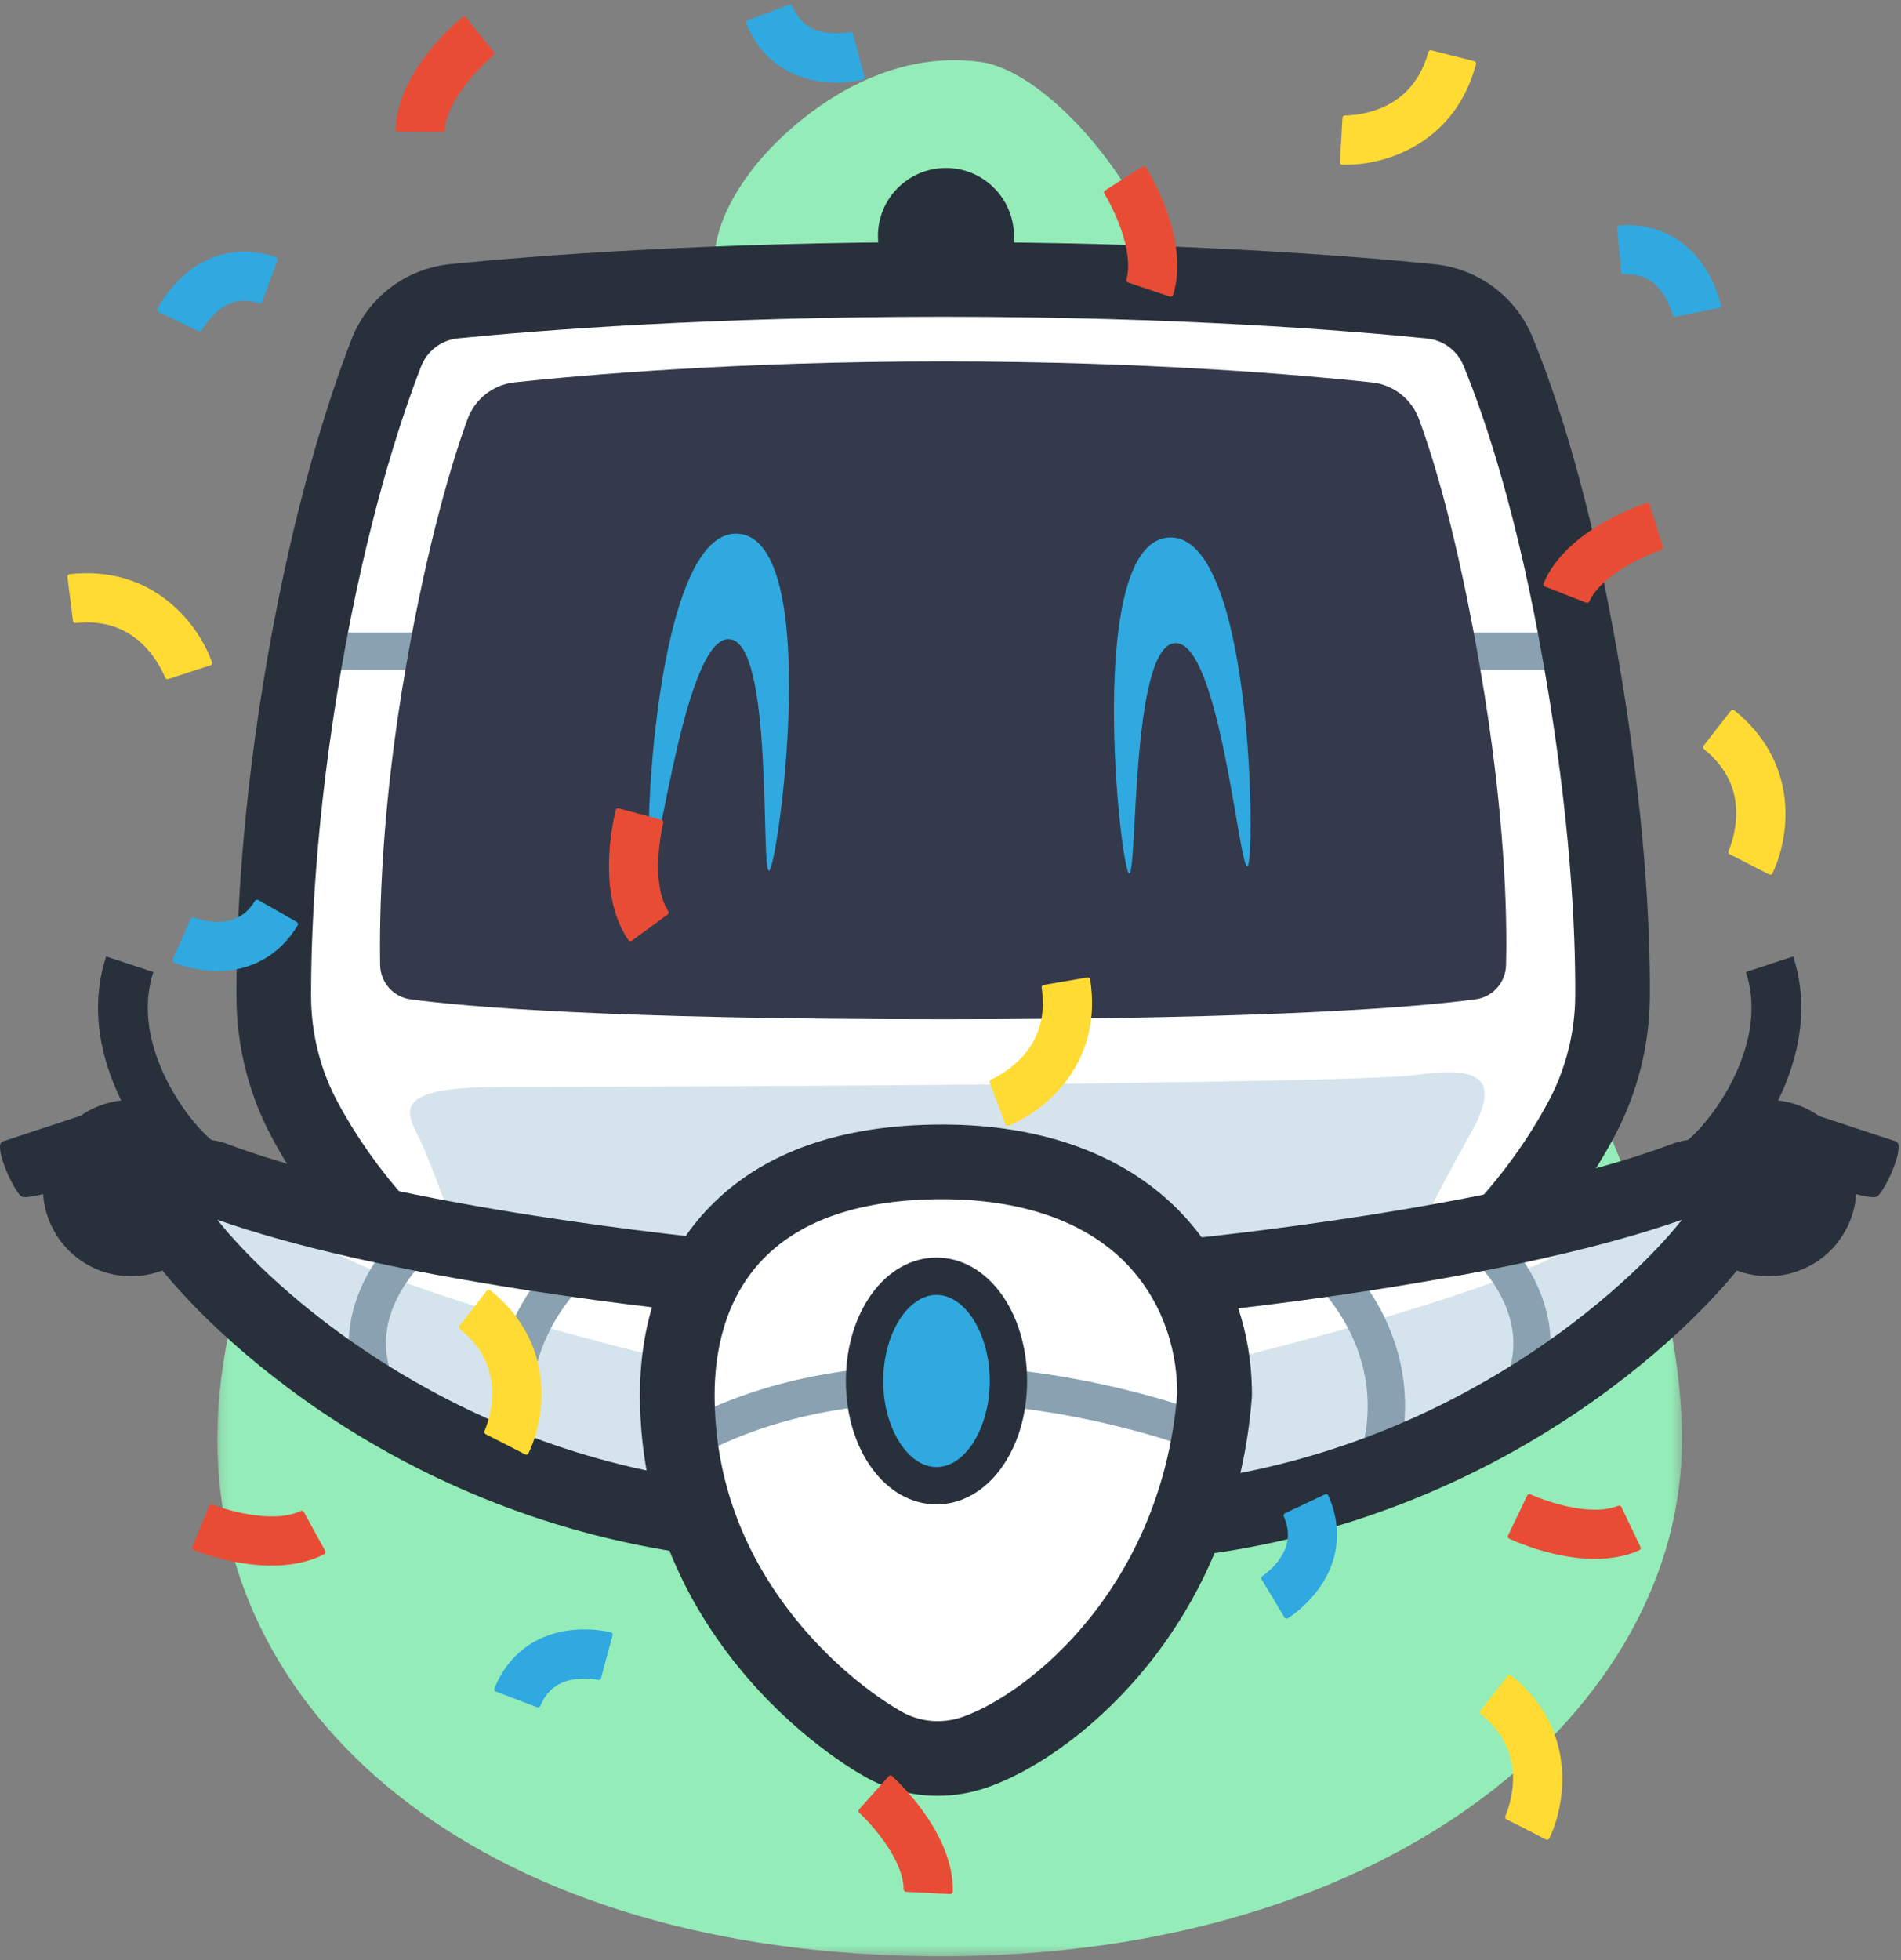 <svg width="194" height="200" viewBox="0 0 194 200" fill="none" xmlns="http://www.w3.org/2000/svg">
<rect x="0" y="0" width="194" height="200" fill="#808080" stroke="none"/>
<mask id="mask0" mask-type="alpha" maskUnits="userSpaceOnUse" x="22" y="55" width="150" height="145">
<path fill-rule="evenodd" clip-rule="evenodd" d="M22.179 55.944H171.647V199.593H22.179V55.944Z" fill="white"/>
</mask>
<g mask="url(#mask0)">
<path fill-rule="evenodd" clip-rule="evenodd" d="M94.589 55.944C73.062 55.944 22.179 107.091 22.179 146.912C22.179 175.607 49.643 199.593 96.073 199.593C142.503 199.593 171.647 174.13 171.647 146.912C171.647 112.432 134.865 55.944 94.589 55.944Z" fill="#94EDB8"/>
</g>
<path fill-rule="evenodd" clip-rule="evenodd" d="M78.313 33.344C68.955 29.693 73.589 20.322 78.713 15.051C84.242 9.36 91.955 5.184 100.095 6.326C108.045 7.441 120.265 23.164 118.879 32.138C117.342 42.083 94.257 39.566 78.313 33.344Z" fill="#94EDB8"/>
<path fill-rule="evenodd" clip-rule="evenodd" d="M16.86 121.216C16.86 121.216 27.663 137.499 35.996 142.157C44.329 146.815 63.774 153.49 63.774 153.49C63.774 153.49 68.614 154.518 69.638 156.383C70.662 158.249 81.366 170.889 83.218 173.358C85.07 175.828 89.083 178.914 92.478 178.914C95.873 178.914 106.984 175.21 107.601 174.284C108.218 173.358 118.712 161.321 119.638 160.395C120.564 159.469 126.737 155.676 128.897 154.795C131.058 153.914 143.712 148.358 146.799 147.124C149.885 145.889 168.712 136.555 171.799 132.117C174.885 127.68 183.753 121.641 177.652 120.783C171.551 119.924 158.237 124.685 158.237 124.685C158.237 124.685 164.391 111.63 164.391 106.074C164.391 100.519 160.302 64.099 160.302 64.099C160.302 64.099 158.886 35.395 150.527 33.235C142.169 31.075 147.416 28.297 131.984 29.223C116.552 30.149 41.835 32.309 41.835 32.309C41.835 32.309 33.836 57.309 32.601 64.408C31.366 71.506 28.589 98.05 28.897 102.68C29.206 107.309 34.144 123.667 34.144 123.667L16.86 121.216Z" fill="white"/>
<path fill-rule="evenodd" clip-rule="evenodd" d="M46.793 126.603C46.793 126.603 43.989 118.532 42.72 115.993C41.45 113.453 39.926 110.914 50.846 110.914C61.766 110.914 137.698 110.66 144.808 109.644C151.919 108.628 152.935 110.66 149.887 115.993C146.84 121.326 143.792 127.674 143.792 127.674L121.953 130.212C121.953 130.212 115.35 123.865 110.017 121.58C104.684 119.294 90.717 117.262 87.415 119.548C84.114 121.834 78.527 125.389 77.511 126.659C76.495 127.929 71.654 130.116 71.654 130.116L46.793 126.603Z" fill="#D5E4EC"/>
<path fill-rule="evenodd" clip-rule="evenodd" d="M67.861 138.594C67.861 138.594 36.879 131.23 30.784 125.643C24.689 120.056 19.61 120.818 19.61 120.818C19.61 120.818 30.276 139.196 32.561 141.435C34.847 143.673 50.592 153.07 51.354 153.578C52.116 154.085 69.117 154.795 69.117 154.795L67.861 138.594Z" fill="#D5E4EC"/>
<path fill-rule="evenodd" clip-rule="evenodd" d="M125.748 138.594C125.748 138.594 156.73 131.23 162.825 125.643C168.92 120.056 173.999 120.818 173.999 120.818C173.999 120.818 163.333 139.196 161.048 141.435C158.762 143.673 143.016 153.07 142.255 153.578C141.493 154.085 124.492 154.795 124.492 154.795L125.748 138.594Z" fill="#D5E4EC"/>
<path fill-rule="evenodd" clip-rule="evenodd" d="M70.849 148.781L68.992 145.455C78.641 140.064 91.077 138.158 104.955 139.942C115.362 141.28 122.841 144.168 123.154 144.29L121.77 147.839C121.77 147.839 121.769 147.839 121.769 147.838C121.652 147.793 114.309 144.973 104.374 143.708C95.293 142.551 82.105 142.493 70.849 148.781Z" fill="#89A1B1"/>
<path fill-rule="evenodd" clip-rule="evenodd" d="M88.228 140.899C88.228 146.801 91.516 151.586 95.571 151.586C99.626 151.586 102.913 146.801 102.913 140.899C102.913 134.997 99.626 130.213 95.571 130.213C91.516 130.213 88.228 134.997 88.228 140.899Z" fill="#2FA9E0"/>
<path fill-rule="evenodd" clip-rule="evenodd" d="M95.571 132.117C92.623 132.117 90.133 136.139 90.133 140.899C90.133 145.659 92.623 149.681 95.571 149.681C98.518 149.681 101.009 145.659 101.009 140.899C101.009 136.139 98.518 132.117 95.571 132.117ZM95.571 153.49C90.385 153.49 86.323 147.96 86.323 140.899C86.323 133.838 90.385 128.308 95.571 128.308C100.756 128.308 104.818 133.838 104.818 140.899C104.818 147.96 100.756 153.49 95.571 153.49Z" fill="#28313B"/>
<path fill-rule="evenodd" clip-rule="evenodd" d="M96.165 122.352C87.954 122.352 81.802 124.406 77.879 128.455C73.785 132.682 72.926 138.32 72.926 142.307C72.926 150.198 75.404 157.506 80.292 164.028C85.089 170.428 90.469 173.768 92.004 174.638C93.894 175.711 96.177 175.902 98.267 175.163C101.547 174.002 106.672 170.746 111.218 165.09C114.825 160.602 119.294 152.981 120.142 142.132C120.109 136.979 118.23 132.257 114.843 128.821C110.671 124.589 104.212 122.352 96.165 122.352ZM95.694 183.225C93.103 183.225 90.535 182.564 88.244 181.264C86.385 180.209 79.877 176.177 74.196 168.597C68.298 160.727 65.308 151.882 65.308 142.307C65.308 134.572 67.763 127.949 72.408 123.154C77.82 117.567 85.813 114.734 96.165 114.734C106.297 114.734 114.632 117.756 120.268 123.472C125.1 128.374 127.762 135.05 127.762 142.271L127.751 142.557C126.986 152.749 123.322 162.192 117.156 169.863C112.446 175.723 106.335 180.388 100.809 182.344C99.144 182.934 97.414 183.225 95.694 183.225Z" fill="#28313B"/>
<path fill-rule="evenodd" clip-rule="evenodd" d="M30.413 68.347H160.302V64.538H30.413V68.347Z" fill="#89A1B1"/>
<path fill-rule="evenodd" clip-rule="evenodd" d="M38.795 98.477C38.828 100.246 40.148 101.727 41.901 101.962C47.435 102.703 61.993 103.995 96.225 103.995C130.533 103.995 145.079 102.697 150.586 101.957C152.331 101.723 153.646 100.255 153.692 98.495C153.819 93.687 153.656 83.156 151.002 67.894C148.66 54.435 146.258 46.654 144.793 42.723C144.033 40.684 142.181 39.251 140.017 39.017C133.407 38.304 117.502 36.873 96.225 36.873C75.032 36.873 59.168 38.293 52.512 39.009C50.32 39.245 48.459 40.709 47.705 42.781C46.213 46.884 43.729 54.917 41.454 67.866C38.892 82.447 38.702 93.465 38.795 98.477Z" fill="#343A4C"/>
<path fill-rule="evenodd" clip-rule="evenodd" d="M156.236 127.934L150.611 122.796C153.541 119.588 156.029 116.095 158.006 112.412C159.781 109.105 160.731 105.376 160.753 101.627C160.793 94.875 160.274 83.572 157.577 68.067C154.896 52.657 151.626 42.836 149.355 37.311C148.721 35.765 147.291 34.702 145.622 34.532C137.418 33.705 120.088 32.317 96.221 32.317C72.424 32.32 55.007 33.699 46.742 34.521C45.033 34.691 43.585 35.797 42.963 37.407C40.692 43.29 37.444 53.381 34.867 68.04C32.125 83.656 31.734 95.792 31.746 101.636C31.75 105.429 32.692 109.175 34.469 112.473C36.372 116.002 38.744 119.361 41.521 122.455L35.851 127.544C32.672 124.002 29.951 120.147 27.763 116.088C25.39 111.685 24.133 106.692 24.127 101.648C24.113 94.206 24.663 82.102 27.364 66.721C30.047 51.458 33.463 40.863 35.856 34.663C37.519 30.356 41.401 27.396 45.988 26.939C54.393 26.104 72.095 24.701 96.221 24.699C120.421 24.699 138.04 26.111 146.388 26.953C150.862 27.406 154.699 30.266 156.402 34.416C158.817 40.291 162.284 50.674 165.082 66.761C167.877 82.82 168.413 94.61 168.371 101.671C168.342 106.658 167.08 111.618 164.719 116.016C162.444 120.252 159.591 124.262 156.236 127.934Z" fill="#28313B"/>
<path fill-rule="evenodd" clip-rule="evenodd" d="M119.274 54.843C110.601 55.352 114.379 89.165 115.237 89.115C116.095 89.064 115.395 65.882 119.906 65.617C124.417 65.353 126.43 88.458 127.288 88.408C128.146 88.358 127.948 54.335 119.274 54.843Z" fill="#2FA9E0"/>
<path fill-rule="evenodd" clip-rule="evenodd" d="M75.382 54.46C84.038 55.207 79.329 88.904 78.473 88.83C77.616 88.756 78.955 65.601 74.453 65.213C69.951 64.824 67.302 87.865 66.445 87.791C65.59 87.717 66.726 53.713 75.382 54.46Z" fill="#2FA9E0"/>
<path fill-rule="evenodd" clip-rule="evenodd" d="M89.599 23.808C89.748 19.977 92.975 16.993 96.806 17.143C100.637 17.293 103.62 20.52 103.471 24.35C103.321 28.181 100.094 31.165 96.263 31.015C92.433 30.865 89.449 27.639 89.599 23.808Z" fill="#28313B"/>
<path fill-rule="evenodd" clip-rule="evenodd" d="M51.72 150.714C49.135 143.357 50.937 137.389 52.905 133.677C55.021 129.686 57.758 127.415 57.873 127.321L60.293 130.263C59.922 130.57 51.266 137.932 55.314 149.451L51.72 150.714Z" fill="#89A1B1"/>
<path fill-rule="evenodd" clip-rule="evenodd" d="M36.602 142.157C33.352 134.226 38.681 127.26 41.953 124.685L44.313 127.674C44.294 127.689 42.416 129.2 40.987 131.623C39.192 134.667 38.903 137.725 40.127 140.712L36.602 142.157Z" fill="#89A1B1"/>
<path fill-rule="evenodd" clip-rule="evenodd" d="M16.521 112.791C11.867 111.053 6.686 113.416 4.949 118.07C3.211 122.723 5.574 127.904 10.227 129.641C14.881 131.379 20.062 129.016 21.799 124.363C23.537 119.709 21.174 114.528 16.521 112.791Z" fill="#28313B"/>
<path fill-rule="evenodd" clip-rule="evenodd" d="M19.69 121.213C16.004 118.95 10.604 111.752 10.05 104.123C9.885 101.86 10.147 99.662 10.829 97.588L15.654 99.174C15.18 100.615 14.999 102.156 15.116 103.755C15.549 109.726 20.054 115.477 22.347 116.885L19.69 121.213Z" fill="#28313B"/>
<path fill-rule="evenodd" clip-rule="evenodd" d="M70.618 158.569C39.277 154.244 19.726 134.547 14.837 127.322C13.1 124.752 13.226 121.391 15.15 118.956C17.075 116.522 20.317 115.624 23.216 116.721C40.669 123.32 72.662 126.39 72.983 126.42L72.27 134.005C71.932 133.973 63.882 133.209 53.467 131.585C40.351 129.54 29.839 127.143 22.18 124.451C27.732 131.469 45.171 147.367 71.659 151.022L70.618 158.569Z" fill="#28313B"/>
<path fill-rule="evenodd" clip-rule="evenodd" d="M142.107 150.714L138.513 149.451C142.586 137.86 133.629 130.341 133.538 130.266L135.954 127.321C136.069 127.415 138.806 129.686 140.922 133.677C142.889 137.389 144.692 143.357 142.107 150.714Z" fill="#89A1B1"/>
<path fill-rule="evenodd" clip-rule="evenodd" d="M157.224 142.157L153.699 140.713C154.924 137.725 154.635 134.667 152.839 131.623C151.41 129.2 149.532 127.689 149.514 127.674L151.874 124.684C155.146 127.26 160.474 134.227 157.224 142.157Z" fill="#89A1B1"/>
<path fill-rule="evenodd" clip-rule="evenodd" d="M177.306 112.791C181.959 111.053 187.14 113.416 188.878 118.07C190.616 122.723 188.252 127.904 183.599 129.641C178.946 131.379 173.765 129.016 172.027 124.363C170.289 119.709 172.653 114.528 177.306 112.791Z" fill="#28313B"/>
<path fill-rule="evenodd" clip-rule="evenodd" d="M174.137 121.213L171.479 116.885C173.773 115.477 178.278 109.726 178.711 103.755C178.828 102.156 178.646 100.615 178.173 99.174L182.998 97.588C183.679 99.662 183.942 101.86 183.777 104.123C183.223 111.752 177.823 118.95 174.137 121.213Z" fill="#28313B"/>
<path fill-rule="evenodd" clip-rule="evenodd" d="M123.209 158.569L122.167 151.022C148.653 147.367 166.092 131.471 171.647 124.451C163.987 127.143 153.475 129.541 140.36 131.585C129.944 133.209 121.894 133.973 121.557 134.005L120.843 126.42C121.164 126.39 153.158 123.32 170.611 116.72C173.51 115.624 176.751 116.522 178.676 118.956C180.601 121.391 180.727 124.752 178.991 127.321C174.101 134.547 154.549 154.244 123.209 158.569Z" fill="#28313B"/>
<path fill-rule="evenodd" clip-rule="evenodd" d="M8.336 113.803L11.553 119.64C11.553 119.64 3.046 122.599 2.223 122.084C1.401 121.569 -0.69 116.969 0.229 116.474L8.336 113.803Z" fill="#28313B"/>
<path fill-rule="evenodd" clip-rule="evenodd" d="M185.427 113.803L182.21 119.64C182.21 119.64 190.717 122.599 191.54 122.084C192.362 121.569 194.453 116.969 193.534 116.474L185.427 113.803Z" fill="#28313B"/>
<path fill-rule="evenodd" clip-rule="evenodd" d="M137.958 16.798C137.611 16.815 137.282 16.818 136.974 16.806C136.834 16.801 136.728 16.68 136.736 16.54L136.875 14.289L137 12.022C137.007 11.89 137.116 11.787 137.248 11.785C137.815 11.778 139.329 11.69 140.934 11.026C143.377 10.015 145.001 8.093 145.765 5.312C145.801 5.18 145.934 5.099 146.066 5.132L150.447 6.238C150.583 6.273 150.666 6.413 150.63 6.549C148.543 14.327 142.022 16.598 137.958 16.798Z" fill="#FFDB33"/>
<path fill-rule="evenodd" clip-rule="evenodd" d="M103.818 114.442C103.507 114.598 103.207 114.733 102.922 114.848C102.792 114.9 102.645 114.832 102.596 114.701L101.812 112.586L101.007 110.463C100.961 110.339 101.018 110.201 101.138 110.146C101.654 109.91 103.003 109.217 104.202 107.959C106.026 106.045 106.732 103.63 106.304 100.778C106.283 100.643 106.372 100.515 106.507 100.492L110.961 99.729C111.099 99.705 111.232 99.8 111.253 99.939C112.495 107.896 107.453 112.613 103.818 114.442Z" fill="#FFDB33"/>
<path fill-rule="evenodd" clip-rule="evenodd" d="M158.495 186.666C158.371 186.991 158.24 187.292 158.107 187.569C158.046 187.695 157.891 187.744 157.767 187.68L155.762 186.647L153.737 185.62C153.619 185.56 153.568 185.419 153.62 185.297C153.842 184.775 154.371 183.355 154.409 181.617C154.467 178.974 153.362 176.714 151.123 174.896C151.016 174.81 150.996 174.655 151.08 174.547L153.856 170.982C153.943 170.872 154.105 170.852 154.214 170.94C160.493 175.982 159.947 182.865 158.495 186.666Z" fill="#FFDB33"/>
<path fill-rule="evenodd" clip-rule="evenodd" d="M21.265 66.653C21.407 66.971 21.529 67.277 21.63 67.566C21.677 67.699 21.602 67.842 21.469 67.885L19.322 68.576L17.165 69.285C17.039 69.326 16.904 69.263 16.854 69.14C16.641 68.615 16.008 67.236 14.805 65.983C12.974 64.076 10.593 63.264 7.724 63.565C7.588 63.579 7.465 63.485 7.448 63.349L6.883 58.866C6.865 58.727 6.966 58.599 7.105 58.583C15.109 57.695 19.598 62.941 21.265 66.653Z" fill="#FFDB33"/>
<path fill-rule="evenodd" clip-rule="evenodd" d="M54.319 147.374C54.195 147.699 54.065 148.001 53.931 148.278C53.87 148.404 53.716 148.453 53.591 148.388L51.587 147.355L49.562 146.328C49.443 146.269 49.393 146.128 49.444 146.005C49.666 145.484 50.195 144.063 50.233 142.326C50.291 139.683 49.186 137.422 46.947 135.604C46.841 135.518 46.821 135.364 46.905 135.256L49.681 131.69C49.767 131.58 49.929 131.56 50.038 131.648C56.318 136.69 55.772 143.573 54.319 147.374Z" fill="#FFDB33"/>
<path fill-rule="evenodd" clip-rule="evenodd" d="M181.27 88.203C181.146 88.528 181.015 88.83 180.881 89.107C180.82 89.233 180.666 89.282 180.542 89.218L178.537 88.185L176.512 87.158C176.394 87.098 176.343 86.957 176.395 86.835C176.617 86.313 177.146 84.892 177.184 83.155C177.242 80.512 176.137 78.252 173.898 76.433C173.792 76.347 173.771 76.193 173.855 76.085L176.631 72.52C176.718 72.409 176.88 72.39 176.988 72.478C183.268 77.519 182.723 84.402 181.27 88.203Z" fill="#FFDB33"/>
<path fill-rule="evenodd" clip-rule="evenodd" d="M18.187 28.633C17.028 29.804 16.334 30.991 16.066 31.495C15.998 31.621 16.051 31.777 16.18 31.838L18.214 32.807L20.257 33.798C20.376 33.855 20.518 33.812 20.584 33.697C20.811 33.306 21.379 32.424 22.253 31.711C23.517 30.679 24.855 30.435 26.445 30.949C26.575 30.991 26.716 30.926 26.762 30.798L28.307 26.552C28.355 26.42 28.286 26.272 28.153 26.227C24.824 25.099 21.546 25.715 18.897 27.974C18.644 28.189 18.407 28.411 18.187 28.633Z" fill="#2FA9E0"/>
<path fill-rule="evenodd" clip-rule="evenodd" d="M174.296 27.831C175.122 29.257 175.495 30.581 175.627 31.137C175.659 31.276 175.569 31.413 175.429 31.439L173.217 31.863L170.989 32.307C170.86 32.332 170.734 32.254 170.699 32.127C170.578 31.691 170.251 30.694 169.585 29.783C168.622 28.466 167.389 27.892 165.721 27.988C165.584 27.996 165.465 27.898 165.452 27.762L165.028 23.264C165.015 23.125 165.12 22.998 165.26 22.988C168.766 22.738 171.782 24.161 173.775 27.014C173.966 27.287 174.139 27.562 174.296 27.831Z" fill="#2FA9E0"/>
<path fill-rule="evenodd" clip-rule="evenodd" d="M21.224 99.029C19.583 98.888 18.285 98.433 17.755 98.221C17.622 98.169 17.561 98.016 17.62 97.886L18.543 95.831L19.458 93.753C19.512 93.632 19.648 93.573 19.772 93.618C20.199 93.769 21.202 94.074 22.331 94.052C23.962 94.019 25.14 93.339 26.019 91.918C26.091 91.802 26.24 91.76 26.358 91.827L30.284 94.063C30.407 94.132 30.45 94.29 30.377 94.411C28.57 97.425 25.674 99.078 22.193 99.072C21.86 99.071 21.536 99.056 21.224 99.029Z" fill="#2FA9E0"/>
<path fill-rule="evenodd" clip-rule="evenodd" d="M134.086 162.734C133.028 163.997 131.91 164.798 131.432 165.112C131.313 165.19 131.153 165.152 131.08 165.03L129.928 163.094L128.752 161.151C128.684 161.038 128.714 160.893 128.821 160.816C129.191 160.554 130.016 159.908 130.645 158.971C131.555 157.616 131.675 156.262 131.016 154.726C130.962 154.601 131.013 154.455 131.137 154.396L135.221 152.465C135.348 152.405 135.503 152.461 135.56 152.589C136.99 155.799 136.68 159.12 134.677 161.966C134.485 162.239 134.287 162.495 134.086 162.734Z" fill="#2FA9E0"/>
<path fill-rule="evenodd" clip-rule="evenodd" d="M84.481 8.393C86.124 8.509 87.477 8.261 88.034 8.136C88.174 8.104 88.257 7.963 88.219 7.825L87.628 5.651L87.047 3.456C87.013 3.329 86.888 3.249 86.758 3.273C86.313 3.357 85.275 3.502 84.163 3.304C82.557 3.017 81.499 2.162 80.853 0.621C80.8 0.495 80.659 0.431 80.532 0.479L76.305 2.075C76.174 2.125 76.106 2.275 76.159 2.405C77.475 5.664 80.078 7.748 83.517 8.285C83.847 8.336 84.169 8.371 84.481 8.393Z" fill="#2FA9E0"/>
<path fill-rule="evenodd" clip-rule="evenodd" d="M58.776 166.274C60.42 166.158 61.772 166.406 62.33 166.532C62.469 166.563 62.553 166.704 62.515 166.842L61.924 169.016L61.343 171.211C61.309 171.338 61.183 171.418 61.053 171.394C60.608 171.31 59.57 171.165 58.459 171.363C56.852 171.65 55.795 172.505 55.148 174.046C55.095 174.172 54.955 174.236 54.827 174.188L50.601 172.592C50.469 172.542 50.402 172.392 50.454 172.262C51.77 169.003 54.374 166.919 57.813 166.382C58.142 166.332 58.465 166.296 58.776 166.274Z" fill="#2FA9E0"/>
<path fill-rule="evenodd" clip-rule="evenodd" d="M19.629 157.826L21.346 153.646C21.398 153.521 21.539 153.458 21.666 153.506C23.492 154.205 28.001 155.44 30.676 154.168C30.798 154.109 30.944 154.151 31.009 154.27L33.186 158.231C33.254 158.355 33.209 158.512 33.083 158.576C28.1 161.131 21.304 158.753 19.771 158.156C19.64 158.105 19.576 157.956 19.629 157.826Z" fill="#E94C35"/>
<path fill-rule="evenodd" clip-rule="evenodd" d="M90.684 181.23L87.675 184.601C87.584 184.702 87.589 184.856 87.688 184.949C89.114 186.287 92.195 189.803 92.219 192.765C92.22 192.9 92.322 193.014 92.457 193.02L96.971 193.248C97.112 193.255 97.233 193.145 97.236 193.004C97.358 187.406 92.249 182.332 91.042 181.213C90.939 181.117 90.778 181.125 90.684 181.23Z" fill="#E94C35"/>
<path fill-rule="evenodd" clip-rule="evenodd" d="M116.598 16.989L112.788 19.42C112.673 19.493 112.637 19.642 112.707 19.759C113.718 21.433 115.732 25.651 114.953 28.509C114.918 28.64 114.985 28.776 115.113 28.82L119.397 30.261C119.53 30.306 119.678 30.232 119.718 30.098C121.351 24.741 117.806 18.474 116.947 17.07C116.874 16.951 116.716 16.913 116.598 16.989Z" fill="#E94C35"/>
<path fill-rule="evenodd" clip-rule="evenodd" d="M47.558 1.78L50.381 5.309C50.466 5.415 50.452 5.568 50.348 5.656C48.852 6.915 45.585 10.259 45.401 13.216C45.393 13.351 45.286 13.458 45.151 13.457L40.63 13.441C40.489 13.44 40.374 13.324 40.379 13.183C40.56 7.586 45.936 2.796 47.201 1.744C47.309 1.654 47.47 1.67 47.558 1.78Z" fill="#E94C35"/>
<path fill-rule="evenodd" clip-rule="evenodd" d="M153.9 156.66L155.851 152.584C155.91 152.462 156.053 152.407 156.177 152.463C157.961 153.263 162.393 154.751 165.136 153.632C165.261 153.58 165.404 153.63 165.463 153.753L167.413 157.83C167.473 157.958 167.419 158.112 167.29 158.169C162.171 160.439 155.52 157.68 154.023 156.997C153.895 156.939 153.839 156.787 153.9 156.66Z" fill="#E94C35"/>
<path fill-rule="evenodd" clip-rule="evenodd" d="M168.35 51.486L169.701 55.798C169.742 55.928 169.674 56.066 169.545 56.11C167.694 56.741 163.437 58.673 162.194 61.362C162.137 61.485 161.999 61.546 161.872 61.496L157.666 59.842C157.535 59.79 157.469 59.64 157.525 59.511C159.723 54.36 166.469 51.845 168.031 51.323C168.164 51.279 168.308 51.352 168.35 51.486Z" fill="#E94C35"/>
<path fill-rule="evenodd" clip-rule="evenodd" d="M63.145 82.477L67.512 83.644C67.643 83.678 67.723 83.81 67.691 83.942C67.233 85.843 66.587 90.473 68.193 92.962C68.266 93.077 68.243 93.226 68.134 93.306L64.485 95.974C64.371 96.057 64.209 96.032 64.13 95.916C60.956 91.303 62.442 84.257 62.837 82.66C62.871 82.523 63.01 82.441 63.145 82.477Z" fill="#E94C35"/>
</svg>
